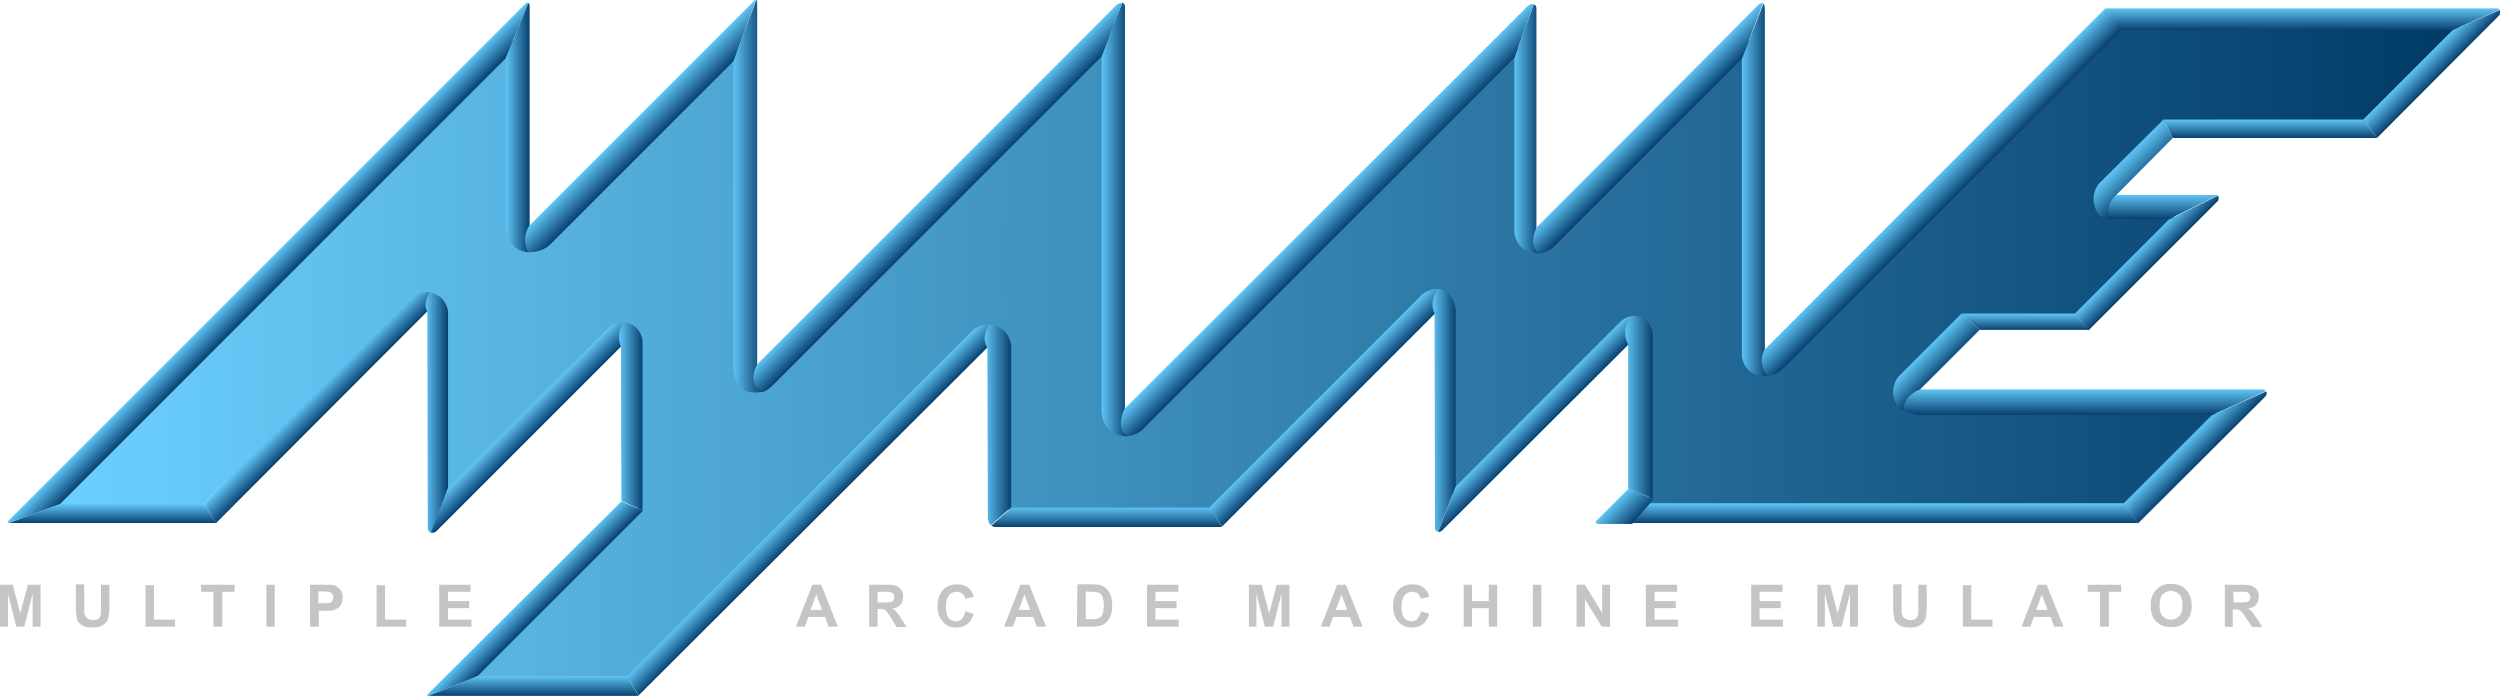 <?xml version="1.0" encoding="utf-8"?>
<!-- Generator: Adobe Illustrator 18.0.0, SVG Export Plug-In . SVG Version: 6.00 Build 0)  -->
<!DOCTYPE svg PUBLIC "-//W3C//DTD SVG 1.1//EN" "http://www.w3.org/Graphics/SVG/1.1/DTD/svg11.dtd">
<svg version="1.1" id="TEXT" xmlns="http://www.w3.org/2000/svg" xmlns:xlink="http://www.w3.org/1999/xlink" x="0px" y="0px"
	 viewBox="0 0 566.9 157.8" enable-background="new 0 0 566.9 157.8" xml:space="preserve">
<linearGradient id="SVGID_1_" gradientUnits="userSpaceOnUse" x1="558.129" y1="-795.596" x2="11.771" y2="-795.596" gradientTransform="matrix(1 0 0 -1 -0.18 -715.41)">
	<stop  offset="0" style="stop-color:#013A67"/>
	<stop  offset="1" style="stop-color:#6CD1FF"/>
</linearGradient>
<polygon fill="url(#SVGID_1_)" points="491.2,27.7 536.8,27.9 557.9,5.9 480,5.6 406.7,79.2 396.4,79.8 396.7,9 355.5,51.1 
	345.6,52.2 345.6,9.4 261.3,92.8 250.8,94 251.7,8.1 177.9,82.9 168.3,83 167.1,11.1 127.3,51.2 116.3,51.7 116.7,8.9 11.6,114.9 
	46.2,114.3 91.6,70.3 100.3,70.3 99.9,114.5 136,77.5 144.7,77.5 144.7,115.2 104.9,154.7 143,154.2 218,78.3 228.1,78.3 
	228.1,115.6 274.9,115.9 320.1,70.4 328.8,69.8 328.7,112.8 364.8,76.7 373.4,76.7 373.9,113.1 373.2,115 482.4,115 503.3,93.8 
	435.4,92.7 434.8,82.8 445.4,71.7 471,71.7 493.2,49.1 479.8,48.6 479.8,39.1 "/>
<linearGradient id="SVGID_2_" gradientUnits="userSpaceOnUse" x1="64.709" y1="-778.788" x2="60.764" y2="-774.844" gradientTransform="matrix(1 0 0 -1 -0.18 -715.41)">
	<stop  offset="0" style="stop-color:#08406F"/>
	<stop  offset="1" style="stop-color:#60C5F5"/>
</linearGradient>
<path fill="url(#SVGID_2_)" d="M114.7,13.2L13.6,114.3l-11.5,4.3c0,0-0.6,0-0.3-0.4c0,0,117.3-117.3,117.5-117.5
	c0.2-0.2,0.5,0,0.5,0L114.7,13.2z"/>
<linearGradient id="SVGID_3_" gradientUnits="userSpaceOnUse" x1="123.295" y1="-853.909" x2="119.669" y2="-850.284" gradientTransform="matrix(1 0 0 -1 -0.18 -715.41)">
	<stop  offset="0" style="stop-color:#08406F"/>
	<stop  offset="1" style="stop-color:#60C5F5"/>
</linearGradient>
<path fill="url(#SVGID_3_)" d="M145.8,115.8l-37.5,37.5l-11.1,4.5c0,0-0.6,0.1-0.2-0.4l43.9-43.7L145.8,115.8z"/>
<linearGradient id="SVGID_4_" gradientUnits="userSpaceOnUse" x1="25.724" y1="-834.051" x2="25.724" y2="-829.738" gradientTransform="matrix(1 0 0 -1 -0.18 -715.41)">
	<stop  offset="0" style="stop-color:#08406F"/>
	<stop  offset="1" style="stop-color:#60C5F5"/>
</linearGradient>
<polygon fill="url(#SVGID_4_)" points="49,118.6 2.1,118.6 13.6,114.3 46.2,114.3 "/>
<linearGradient id="SVGID_5_" gradientUnits="userSpaceOnUse" x1="121.185" y1="-873.181" x2="121.185" y2="-868.724" gradientTransform="matrix(1 0 0 -1 -0.18 -715.41)">
	<stop  offset="0" style="stop-color:#08406F"/>
	<stop  offset="1" style="stop-color:#60C5F5"/>
</linearGradient>
<polygon fill="url(#SVGID_5_)" points="144.8,157.8 97.2,157.8 108.3,153.3 142.2,153.3 "/>
<linearGradient id="SVGID_6_" gradientUnits="userSpaceOnUse" x1="427.694" y1="-834.023" x2="427.694" y2="-829.556" gradientTransform="matrix(1 0 0 -1 -0.18 -715.41)">
	<stop  offset="0" style="stop-color:#08406F"/>
	<stop  offset="1" style="stop-color:#60C5F5"/>
</linearGradient>
<polygon fill="url(#SVGID_6_)" points="484.8,118.6 370.2,118.6 374.1,114.1 481.5,114.1 "/>
<linearGradient id="SVGID_7_" gradientUnits="userSpaceOnUse" x1="251.064" y1="-834.894" x2="251.064" y2="-830.415" gradientTransform="matrix(1 0 0 -1 -0.18 -715.41)">
	<stop  offset="0" style="stop-color:#08406F"/>
	<stop  offset="1" style="stop-color:#60C5F5"/>
</linearGradient>
<path fill="url(#SVGID_7_)" d="M277.1,119.5l-51.5,0c-0.3,0-0.8-0.3-0.8-0.3l4.6-4.1h45.1L277.1,119.5z"/>
<linearGradient id="SVGID_8_" gradientUnits="userSpaceOnUse" x1="522.28" y1="-722.186" x2="522.28" y2="-717.323" gradientTransform="matrix(1 0 0 -1 -0.18 -715.41)">
	<stop  offset="0" style="stop-color:#08406F"/>
	<stop  offset="1" style="stop-color:#60C5F5"/>
</linearGradient>
<path fill="url(#SVGID_8_)" d="M477.4,1.9H566c0.8,0,0.8,0.3,0.8,0.3l-10.6,4.6h-75.2L477.4,1.9z"/>
<linearGradient id="SVGID_9_" gradientUnits="userSpaceOnUse" x1="515.013" y1="-746.714" x2="515.013" y2="-742.504" gradientTransform="matrix(1 0 0 -1 -0.18 -715.41)">
	<stop  offset="0" style="stop-color:#08406F"/>
	<stop  offset="1" style="stop-color:#60C5F5"/>
</linearGradient>
<polygon fill="url(#SVGID_9_)" points="539,31.3 492.7,31.3 490.6,27.1 535.9,27.1 "/>
<linearGradient id="SVGID_10_" gradientUnits="userSpaceOnUse" x1="459.37" y1="-790.23" x2="459.37" y2="-786.51" gradientTransform="matrix(1 0 0 -1 -0.18 -715.41)">
	<stop  offset="0" style="stop-color:#08406F"/>
	<stop  offset="1" style="stop-color:#60C5F5"/>
</linearGradient>
<polygon fill="url(#SVGID_10_)" points="473.6,74.8 448.9,74.8 444.8,71.1 470.4,71.1 "/>
<linearGradient id="SVGID_11_" gradientUnits="userSpaceOnUse" x1="490.161" y1="-765.11" x2="490.161" y2="-759.556" gradientTransform="matrix(1 0 0 -1 -0.18 -715.41)">
	<stop  offset="0" style="stop-color:#08406F"/>
	<stop  offset="1" style="stop-color:#60C5F5"/>
</linearGradient>
<path fill="url(#SVGID_11_)" d="M491.8,49.7h-13.6l-1.2-5.5h25.5c0.3,0,0.4,0.1,0.4,0.1L491.8,49.7z"/>
<linearGradient id="SVGID_12_" gradientUnits="userSpaceOnUse" x1="74.39" y1="-808.825" x2="70.847" y2="-805.282" gradientTransform="matrix(1 0 0 -1 -0.18 -715.41)">
	<stop  offset="0" style="stop-color:#08406F"/>
	<stop  offset="1" style="stop-color:#60C5F5"/>
</linearGradient>
<path fill="url(#SVGID_12_)" d="M96.9,70.6l-47.9,48l-2.8-4.3L92.8,68c2-2.3,4.7-1.7,4.7-1.7L96.9,70.6z"/>
<linearGradient id="SVGID_13_" gradientUnits="userSpaceOnUse" x1="120.256" y1="-744.369" x2="114.89" y2="-744.369" gradientTransform="matrix(1 0 0 -1 -0.18 -715.41)">
	<stop  offset="0" style="stop-color:#08406F"/>
	<stop  offset="1" style="stop-color:#60C5F5"/>
</linearGradient>
<path fill="url(#SVGID_13_)" d="M114.7,51.7V13.2l5.1-12.5c0,0,0.3,0.1,0.3,0.6c0,0.5,0,53.6,0,53.6l-0.3,2.3
	C119.8,57.2,115.3,57.2,114.7,51.7z"/>
<linearGradient id="SVGID_14_" gradientUnits="userSpaceOnUse" x1="173.082" y1="-759.96" x2="166.421" y2="-759.96" gradientTransform="matrix(1 0 0 -1 -0.18 -715.41)">
	<stop  offset="0" style="stop-color:#08406F"/>
	<stop  offset="1" style="stop-color:#60C5F5"/>
</linearGradient>
<path fill="url(#SVGID_14_)" d="M172.9,88.8c0,0-6.5,1.9-6.6-5.6c-0.1-7.3,0-69.3,0-69.3L171.5,0c0,0,0.2,0,0.2,0.7l0,81.8
	L172.9,88.8z"/>
<linearGradient id="SVGID_15_" gradientUnits="userSpaceOnUse" x1="255.989" y1="-765.216" x2="249.996" y2="-765.216" gradientTransform="matrix(1 0 0 -1 -0.18 -715.41)">
	<stop  offset="0" style="stop-color:#08406F"/>
	<stop  offset="1" style="stop-color:#60C5F5"/>
</linearGradient>
<path fill="url(#SVGID_15_)" d="M255.8,98.9c0,0-5.9,0.6-6-6.1l0-80.1l4.7-12.1c0,0,0.6,0.2,0.6,0.9l0,91.1L255.8,98.9z"/>
<linearGradient id="SVGID_16_" gradientUnits="userSpaceOnUse" x1="349.277" y1="-744.624" x2="343.576" y2="-744.624" gradientTransform="matrix(1 0 0 -1 -0.18 -715.41)">
	<stop  offset="0" style="stop-color:#08406F"/>
	<stop  offset="1" style="stop-color:#60C5F5"/>
</linearGradient>
<path fill="url(#SVGID_16_)" d="M349.1,57.4c0,0-4.9,0.5-5.7-4.6V13.1L347.8,1c0,0,0.6,0.1,0.6,0.9v49.7L349.1,57.4z"/>
<linearGradient id="SVGID_17_" gradientUnits="userSpaceOnUse" x1="400.961" y1="-758.445" x2="395.164" y2="-758.445" gradientTransform="matrix(1 0 0 -1 -0.18 -715.41)">
	<stop  offset="0" style="stop-color:#08406F"/>
	<stop  offset="1" style="stop-color:#60C5F5"/>
</linearGradient>
<path fill="url(#SVGID_17_)" d="M400.8,85.3c0,0-4.9,0.6-5.8-4.4V13.3l4.9-12.5c0,0,0.3,0.2,0.3,1.7v77.2L400.8,85.3z"/>
<linearGradient id="SVGID_18_" gradientUnits="userSpaceOnUse" x1="101.766" y1="-808.938" x2="96.655" y2="-808.938" gradientTransform="matrix(1 0 0 -1 -0.18 -715.41)">
	<stop  offset="0" style="stop-color:#08406F"/>
	<stop  offset="1" style="stop-color:#60C5F5"/>
</linearGradient>
<path fill="url(#SVGID_18_)" d="M97.8,120.8c0,0-0.8-0.1-0.8-1.1c0-0.9-0.1-49-0.1-49s-1.2-1.6,0.6-4.4c0.5,0.1,3.5,0.7,4.1,4.3
	v40.4L97.8,120.8z"/>
<linearGradient id="SVGID_19_" gradientUnits="userSpaceOnUse" x1="121.249" y1="-813.837" x2="117.696" y2="-810.284" gradientTransform="matrix(1 0 0 -1 -0.18 -715.41)">
	<stop  offset="0" style="stop-color:#08406F"/>
	<stop  offset="1" style="stop-color:#60C5F5"/>
</linearGradient>
<path fill="url(#SVGID_19_)" d="M140.8,78.6c0,0-41.5,41.5-41.9,41.9c-0.3,0.4-1.2,0.3-1.2,0.3l3.8-10l36.1-36.1
	c0,0,1.3-1.7,3.8-1.6L140.8,78.6z"/>
<linearGradient id="SVGID_20_" gradientUnits="userSpaceOnUse" x1="553.437" y1="-732.501" x2="549.768" y2="-728.831" gradientTransform="matrix(1 0 0 -1 -0.18 -715.41)">
	<stop  offset="0" style="stop-color:#08406F"/>
	<stop  offset="1" style="stop-color:#60C5F5"/>
</linearGradient>
<path fill="url(#SVGID_20_)" d="M566.6,3.6L539,31.3l-3.1-4.2l20.3-20.3l10.6-4.5C566.8,2.2,567.2,3.1,566.6,3.6z"/>
<linearGradient id="SVGID_21_" gradientUnits="userSpaceOnUse" x1="145.995" y1="-809.878" x2="140.596" y2="-809.878" gradientTransform="matrix(1 0 0 -1 -0.18 -715.41)">
	<stop  offset="0" style="stop-color:#08406F"/>
	<stop  offset="1" style="stop-color:#60C5F5"/>
</linearGradient>
<path fill="url(#SVGID_21_)" d="M140.9,113.6l-0.1-35c0,0-1.3-2.6,0.6-5.5c0.6,0,3.7,0.4,4.3,4.1l0,38.5L140.9,113.6z"/>
<linearGradient id="SVGID_22_" gradientUnits="userSpaceOnUse" x1="148.777" y1="-747.009" x2="144.289" y2="-742.521" gradientTransform="matrix(1 0 0 -1 -0.18 -715.41)">
	<stop  offset="0" style="stop-color:#08406F"/>
	<stop  offset="1" style="stop-color:#60C5F5"/>
</linearGradient>
<path fill="url(#SVGID_22_)" d="M166.3,13.9l-41.5,41.5c-2,2-5,1.8-5,1.8c-1.8-3.5,0.3-6.1,0.3-6.1s50.5-50.5,50.9-50.9
	c0.3-0.4,0.5-0.3,0.5-0.3L166.3,13.9z"/>
<linearGradient id="SVGID_23_" gradientUnits="userSpaceOnUse" x1="215.846" y1="-762.321" x2="211.687" y2="-758.163" gradientTransform="matrix(1 0 0 -1 -0.18 -715.41)">
	<stop  offset="0" style="stop-color:#08406F"/>
	<stop  offset="1" style="stop-color:#60C5F5"/>
</linearGradient>
<path fill="url(#SVGID_23_)" d="M249.8,12.8l-74.4,74.4c-1.6,1.6-2.5,1.7-2.5,1.7c-3.8-1.9-1.2-6.3-1.2-6.3s80.7-80.6,81-81
	c0.9-1.1,1.8-0.9,1.8-0.9L249.8,12.8z"/>
<linearGradient id="SVGID_24_" gradientUnits="userSpaceOnUse" x1="304.315" y1="-767.81" x2="299.931" y2="-763.426" gradientTransform="matrix(1 0 0 -1 -0.18 -715.41)">
	<stop  offset="0" style="stop-color:#08406F"/>
	<stop  offset="1" style="stop-color:#60C5F5"/>
</linearGradient>
<path fill="url(#SVGID_24_)" d="M343.4,13.1l-84.2,84.2c-1.4,1.4-3.4,1.6-3.4,1.6c-3.1-1.6-0.8-6.2-0.8-6.2s90.6-90.5,91-90.9
	c0.9-1.1,1.8-0.9,1.8-0.9L343.4,13.1z"/>
<linearGradient id="SVGID_25_" gradientUnits="userSpaceOnUse" x1="376.971" y1="-746.861" x2="372.763" y2="-742.652" gradientTransform="matrix(1 0 0 -1 -0.18 -715.41)">
	<stop  offset="0" style="stop-color:#08406F"/>
	<stop  offset="1" style="stop-color:#60C5F5"/>
</linearGradient>
<path fill="url(#SVGID_25_)" d="M395,13.3l-42.5,42.5c-1.4,1.4-3.4,1.7-3.4,1.7c-2.9-1.9-0.6-6-0.6-6s49.6-49.7,49.9-50.1
	c1-1,1.4-0.7,1.4-0.7L395,13.3z"/>
<linearGradient id="SVGID_26_" gradientUnits="userSpaceOnUse" x1="488.738" y1="-775.264" x2="485.281" y2="-771.807" gradientTransform="matrix(1 0 0 -1 -0.18 -715.41)">
	<stop  offset="0" style="stop-color:#08406F"/>
	<stop  offset="1" style="stop-color:#60C5F5"/>
</linearGradient>
<path fill="url(#SVGID_26_)" d="M503,45.5l-29.4,29.4l-3.2-3.7l21.4-21.4l11.1-5.4C502.9,44.3,503.3,44.6,503,45.5z"/>
<linearGradient id="SVGID_27_" gradientUnits="userSpaceOnUse" x1="499.808" y1="-819.376" x2="495.848" y2="-815.416" gradientTransform="matrix(1 0 0 -1 -0.18 -715.41)">
	<stop  offset="0" style="stop-color:#08406F"/>
	<stop  offset="1" style="stop-color:#60C5F5"/>
</linearGradient>
<path fill="url(#SVGID_27_)" d="M513.6,90l-28.8,28.7l-3.3-4.5l20-20l12.3-5.4C513.9,88.7,514.3,89.2,513.6,90z"/>
<linearGradient id="SVGID_28_" gradientUnits="userSpaceOnUse" x1="441.837" y1="-761.614" x2="437.553" y2="-757.331" gradientTransform="matrix(1 0 0 -1 -0.18 -715.41)">
	<stop  offset="0" style="stop-color:#08406F"/>
	<stop  offset="1" style="stop-color:#60C5F5"/>
</linearGradient>
<path fill="url(#SVGID_28_)" d="M481.1,6.8l-76.9,76.9c-1.4,1.4-3.4,1.6-3.4,1.6c-2.4-3.1-0.7-6-0.7-6l77.3-77.4L481.1,6.8z"/>
<linearGradient id="SVGID_29_" gradientUnits="userSpaceOnUse" x1="486.859" y1="-756.649" x2="481.746" y2="-751.536" gradientTransform="matrix(1 0 0 -1 -0.18 -715.41)">
	<stop  offset="0" style="stop-color:#08406F"/>
	<stop  offset="1" style="stop-color:#60C5F5"/>
</linearGradient>
<path fill="url(#SVGID_29_)" d="M492.7,31.3L480,44.1c-2.8,2.3-1.8,5.6-1.8,5.6c-2.3-0.2-3.1-2.1-3.4-3.7c-0.3-1.6,0.3-3.4,1.3-4.5
	l14.5-14.4L492.7,31.3z"/>
<linearGradient id="SVGID_30_" gradientUnits="userSpaceOnUse" x1="185.978" y1="-832.331" x2="182.335" y2="-828.688" gradientTransform="matrix(1 0 0 -1 -0.18 -715.41)">
	<stop  offset="0" style="stop-color:#08406F"/>
	<stop  offset="1" style="stop-color:#60C5F5"/>
</linearGradient>
<path fill="url(#SVGID_30_)" d="M142.2,153.3l77.9-77.9c0,0,1.4-1.9,4.3-1.8l-0.5,5.2c0,0-78.7,78.5-79.1,78.9L142.2,153.3z"/>
<linearGradient id="SVGID_31_" gradientUnits="userSpaceOnUse" x1="303.028" y1="-809.139" x2="299.387" y2="-805.498" gradientTransform="matrix(1 0 0 -1 -0.18 -715.41)">
	<stop  offset="0" style="stop-color:#08406F"/>
	<stop  offset="1" style="stop-color:#60C5F5"/>
</linearGradient>
<path fill="url(#SVGID_31_)" d="M274.3,115L322,67.3c0,0,1.4-1.9,4.3-1.8l-0.9,5.6l-48.3,48.3L274.3,115z"/>
<linearGradient id="SVGID_32_" gradientUnits="userSpaceOnUse" x1="349.889" y1="-813.084" x2="346.379" y2="-809.575" gradientTransform="matrix(1 0 0 -1 -0.18 -715.41)">
	<stop  offset="0" style="stop-color:#08406F"/>
	<stop  offset="1" style="stop-color:#60C5F5"/>
</linearGradient>
<path fill="url(#SVGID_32_)" d="M330.1,110.3l36.8-36.8c0.8-0.8,1.8-1.8,3.4-1.8l-0.1,5.5l-43.1,43c-0.6,0.6-1,0.4-1,0.4
	L330.1,110.3z"/>
<linearGradient id="SVGID_33_" gradientUnits="userSpaceOnUse" x1="370.807" y1="-833.641" x2="366.382" y2="-829.218" gradientTransform="matrix(1 0 0 -1 -0.18 -715.41)">
	<stop  offset="0" style="stop-color:#08406F"/>
	<stop  offset="1" style="stop-color:#60C5F5"/>
</linearGradient>
<path fill="url(#SVGID_33_)" d="M362,118.1l7.3-7.3l5.6,2.3l-0.7,1l-3.8,4.4l-0.3,0.3h-7.7c-0.3,0-0.5-0.3-0.5-0.3
	S361.6,118.5,362,118.1z"/>
<linearGradient id="SVGID_34_" gradientUnits="userSpaceOnUse" x1="229.458" y1="-811.768" x2="223.42" y2="-811.768" gradientTransform="matrix(1 0 0 -1 -0.18 -715.41)">
	<stop  offset="0" style="stop-color:#08406F"/>
	<stop  offset="1" style="stop-color:#60C5F5"/>
</linearGradient>
<path fill="url(#SVGID_34_)" d="M224,117.3l-0.1-38.5c0,0-1.7-2,0.5-5.2c0.7,0,4.2,0.5,4.9,4.7l0,36.7l-4.6,4.1
	C224.7,119.1,224,118.6,224,117.3z"/>
<linearGradient id="SVGID_35_" gradientUnits="userSpaceOnUse" x1="330.305" y1="-808.518" x2="325.092" y2="-808.518" gradientTransform="matrix(1 0 0 -1 -0.18 -715.41)">
	<stop  offset="0" style="stop-color:#08406F"/>
	<stop  offset="1" style="stop-color:#60C5F5"/>
</linearGradient>
<path fill="url(#SVGID_35_)" d="M325.4,119.9l-0.1-48.8c0,0-1.5-2.7,0.9-5.6c0.6,0,3.2,0.5,3.9,4.7v40l-4,10.4
	C326.1,120.6,325.5,120.5,325.4,119.9z"/>
<linearGradient id="SVGID_36_" gradientUnits="userSpaceOnUse" x1="374.97" y1="-807.806" x2="368.725" y2="-807.806" gradientTransform="matrix(1 0 0 -1 -0.18 -715.41)">
	<stop  offset="0" style="stop-color:#08406F"/>
	<stop  offset="1" style="stop-color:#60C5F5"/>
</linearGradient>
<path fill="url(#SVGID_36_)" d="M369.2,110.8V78.1c0,0-2.1-3.4,1.1-6.5c0.7,0,4.1,0.2,4.5,4.3v37.1L369.2,110.8z"/>
<linearGradient id="SVGID_37_" gradientUnits="userSpaceOnUse" x1="440.638" y1="-799.675" x2="436.219" y2="-795.256" gradientTransform="matrix(1 0 0 -1 -0.18 -715.41)">
	<stop  offset="0" style="stop-color:#08406F"/>
	<stop  offset="1" style="stop-color:#60C5F5"/>
</linearGradient>
<path fill="url(#SVGID_37_)" d="M448.9,74.8l-13.5,13.5l-3.8,4.8c-3.9-2.5-2-6.9-0.9-7.9l14.1-14.1L448.9,74.8z"/>
<linearGradient id="SVGID_38_" gradientUnits="userSpaceOnUse" x1="472.921" y1="-809.508" x2="472.921" y2="-803.707" gradientTransform="matrix(1 0 0 -1 -0.18 -715.41)">
	<stop  offset="0" style="stop-color:#08406F"/>
	<stop  offset="1" style="stop-color:#60C5F5"/>
</linearGradient>
<path fill="url(#SVGID_38_)" d="M501.6,94.1h-66.4c-2.5-0.2-3.6-1-3.6-1c0-3.6,3.8-4.8,3.8-4.8l77.7,0c0.5,0,0.7,0.4,0.7,0.4
	L501.6,94.1z"/>
<g>
	<path fill="#c3c6c5" d="M0,142.1v-9.5h2.9l1.7,6.5l1.7-6.5h2.9v9.5H7.4v-7.5l-1.9,7.5H3.7l-1.9-7.5v7.5H0z"/>
	<path fill="#c3c6c5" d="M17.2,132.5h1.9v5.2c0,0.8,0,1.4,0.1,1.6c0.1,0.4,0.3,0.7,0.6,0.9s0.7,0.4,1.3,0.4c0.5,0,1-0.1,1.2-0.3
		c0.3-0.2,0.4-0.5,0.5-0.8c0.1-0.3,0.1-0.9,0.1-1.6v-5.3h1.9v5c0,1.1-0.1,1.9-0.2,2.4c-0.1,0.5-0.3,0.9-0.6,1.2
		c-0.3,0.3-0.7,0.6-1.1,0.8c-0.5,0.2-1.1,0.3-1.8,0.3c-0.9,0-1.6-0.1-2.1-0.3c-0.5-0.2-0.8-0.5-1.1-0.8c-0.3-0.3-0.5-0.7-0.5-1.1
		c-0.1-0.5-0.2-1.4-0.2-2.4C17.2,137.6,17.2,132.5,17.2,132.5z"/>
	<path fill="#c3c6c5" d="M33,142.1v-9.4h1.9v7.8h4.8v1.6L33,142.1L33,142.1z"/>
	<path fill="#c3c6c5" d="M48.4,142.1v-7.9h-2.8v-1.6h7.6v1.6h-2.8v7.9H48.4z"/>
	<path fill="#c3c6c5" d="M60.4,142.1v-9.5h1.9v9.5H60.4z"/>
	<path fill="#c3c6c5" d="M70.3,142.1v-9.5h3.1c1.2,0,1.9,0,2.3,0.1c0.5,0.1,1,0.5,1.4,0.9c0.4,0.5,0.6,1.1,0.6,1.9
		c0,0.6-0.1,1.1-0.3,1.5c-0.2,0.4-0.5,0.7-0.8,0.9c-0.3,0.2-0.7,0.4-1,0.5c-0.5,0.1-1.1,0.1-2,0.1h-1.3v3.6L70.3,142.1L70.3,142.1z
		 M72.2,134.1v2.7h1.1c0.8,0,1.3-0.1,1.5-0.1c0.3-0.1,0.5-0.3,0.6-0.5s0.2-0.5,0.2-0.7c0-0.3-0.1-0.6-0.3-0.9
		c-0.2-0.2-0.5-0.4-0.8-0.4c-0.2,0-0.7-0.1-1.4-0.1L72.2,134.1L72.2,134.1z"/>
	<path fill="#c3c6c5" d="M85.4,142.1v-9.4h1.9v7.8h4.8v1.6L85.4,142.1L85.4,142.1z"/>
	<path fill="#c3c6c5" d="M99.6,142.1v-9.5h7.1v1.6h-5.1v2.1h4.8v1.6h-4.8v2.6h5.3v1.6L99.6,142.1L99.6,142.1z"/>
</g>
<g>
	<path fill="#c3c6c5" d="M190,142.1h-2.1l-0.8-2.2h-3.8l-0.8,2.2h-2l3.7-9.5h2L190,142.1z M186.4,138.3l-1.3-3.5l-1.3,3.5H186.4z"/>
	<path fill="#c3c6c5" d="M197.1,142.1v-9.5h4c1,0,1.8,0.1,2.2,0.3c0.5,0.2,0.8,0.5,1.1,0.9c0.3,0.4,0.4,0.9,0.4,1.5
		c0,0.7-0.2,1.3-0.6,1.8c-0.4,0.5-1,0.8-1.9,0.9c0.4,0.2,0.8,0.5,1,0.8c0.3,0.3,0.6,0.8,1.1,1.5l1.2,1.9h-2.3L202,140
		c-0.5-0.7-0.8-1.2-1-1.4c-0.2-0.2-0.4-0.3-0.6-0.4c-0.2-0.1-0.5-0.1-1-0.1H199v4L197.1,142.1L197.1,142.1z M199,136.6h1.4
		c0.9,0,1.5,0,1.7-0.1c0.2-0.1,0.4-0.2,0.5-0.4c0.1-0.2,0.2-0.4,0.2-0.7c0-0.3-0.1-0.6-0.3-0.8c-0.2-0.2-0.4-0.3-0.7-0.4
		c-0.2,0-0.6,0-1.4,0H199L199,136.6L199,136.6z"/>
	<path fill="#c3c6c5" d="M218.9,138.6l1.9,0.6c-0.3,1-0.8,1.8-1.4,2.3c-0.7,0.5-1.5,0.8-2.5,0.8c-1.3,0-2.3-0.4-3.1-1.3
		c-0.8-0.9-1.2-2-1.2-3.5c0-1.6,0.4-2.8,1.2-3.7c0.8-0.9,1.9-1.3,3.2-1.3c1.2,0,2.1,0.3,2.8,1c0.4,0.4,0.8,1,1,1.8l-1.9,0.5
		c-0.1-0.5-0.3-0.9-0.7-1.2c-0.4-0.3-0.8-0.4-1.3-0.4c-0.7,0-1.3,0.3-1.7,0.8c-0.4,0.5-0.7,1.3-0.7,2.5c0,1.2,0.2,2.1,0.6,2.6
		c0.4,0.5,1,0.8,1.7,0.8c0.5,0,0.9-0.2,1.3-0.5C218.5,139.8,218.8,139.3,218.9,138.6z"/>
	<path fill="#c3c6c5" d="M237.2,142.1h-2.1l-0.8-2.2h-3.8l-0.8,2.2h-2l3.7-9.5h2L237.2,142.1z M233.6,138.3l-1.3-3.5l-1.3,3.5H233.6
		z"/>
	<path fill="#c3c6c5" d="M244.3,132.5h3.5c0.8,0,1.4,0.1,1.8,0.2c0.6,0.2,1,0.5,1.4,0.9c0.4,0.4,0.7,0.9,0.9,1.5
		c0.2,0.6,0.3,1.4,0.3,2.3c0,0.8-0.1,1.5-0.3,2c-0.2,0.7-0.6,1.3-1,1.7c-0.3,0.3-0.8,0.6-1.4,0.8c-0.4,0.1-1,0.2-1.7,0.2h-3.6
		L244.3,132.5L244.3,132.5L244.3,132.5z M246.2,134.1v6.3h1.4c0.5,0,0.9,0,1.2-0.1c0.3-0.1,0.6-0.2,0.8-0.4c0.2-0.2,0.4-0.5,0.5-0.9
		c0.1-0.4,0.2-1,0.2-1.7c0-0.7-0.1-1.3-0.2-1.7c-0.1-0.4-0.3-0.7-0.5-0.9c-0.2-0.2-0.5-0.4-0.9-0.4c-0.3-0.1-0.8-0.1-1.6-0.1
		L246.2,134.1L246.2,134.1z"/>
	<path fill="#c3c6c5" d="M260.1,142.1v-9.5h7.1v1.6H262v2.1h4.8v1.6H262v2.6h5.3v1.6L260.1,142.1L260.1,142.1z"/>
</g>
<g>
	<path fill="#c3c6c5" d="M283.2,142.1v-9.5h2.9l1.7,6.5l1.7-6.5h2.9v9.5h-1.8v-7.5l-1.9,7.5h-1.9l-1.9-7.5v7.5H283.2z"/>
	<path fill="#c3c6c5" d="M309,142.1h-2.1l-0.8-2.2h-3.8l-0.8,2.2h-2l3.7-9.5h2L309,142.1z M305.5,138.3l-1.3-3.5l-1.3,3.5H305.5z"/>
	<path fill="#c3c6c5" d="M322.2,138.6l1.9,0.6c-0.3,1-0.8,1.8-1.4,2.3c-0.7,0.5-1.5,0.8-2.5,0.8c-1.3,0-2.3-0.4-3.1-1.3
		c-0.8-0.9-1.2-2-1.2-3.5c0-1.6,0.4-2.8,1.2-3.7c0.8-0.9,1.9-1.3,3.2-1.3c1.2,0,2.1,0.3,2.8,1c0.4,0.4,0.8,1,1,1.8l-1.9,0.5
		c-0.1-0.5-0.4-0.9-0.7-1.2c-0.4-0.3-0.8-0.4-1.3-0.4c-0.7,0-1.3,0.3-1.7,0.8c-0.4,0.5-0.7,1.3-0.7,2.5c0,1.2,0.2,2.1,0.6,2.6
		c0.4,0.5,1,0.8,1.7,0.8c0.5,0,0.9-0.2,1.3-0.5C321.8,139.8,322.1,139.3,322.2,138.6z"/>
	<path fill="#c3c6c5" d="M331.9,142.1v-9.5h1.9v3.7h3.8v-3.7h1.9v9.5h-1.9v-4.2h-3.8v4.2H331.9z"/>
	<path fill="#c3c6c5" d="M347.6,142.1v-9.5h1.9v9.5H347.6z"/>
	<path fill="#c3c6c5" d="M357.5,142.1v-9.5h1.9l3.9,6.4v-6.4h1.8v9.5h-1.9l-3.8-6.2v6.2H357.5z"/>
	<path fill="#c3c6c5" d="M373.2,142.1v-9.5h7.1v1.6h-5.1v2.1h4.8v1.6h-4.8v2.6h5.3v1.6L373.2,142.1L373.2,142.1z"/>
</g>
<g>
	<path fill="#c3c6c5" d="M397.1,142.1v-9.5h7.1v1.6H399v2.1h4.8v1.6H399v2.6h5.3v1.6L397.1,142.1L397.1,142.1z"/>
	<path fill="#c3c6c5" d="M412.1,142.1v-9.5h2.9l1.7,6.5l1.7-6.5h2.9v9.5h-1.8v-7.5l-1.9,7.5h-1.9l-1.9-7.5v7.5H412.1z"/>
	<path fill="#c3c6c5" d="M429.3,132.5h1.9v5.2c0,0.8,0,1.4,0.1,1.6c0.1,0.4,0.3,0.7,0.6,0.9c0.3,0.2,0.7,0.4,1.3,0.4
		c0.5,0,1-0.1,1.2-0.3c0.3-0.2,0.4-0.5,0.5-0.8c0.1-0.3,0.1-0.9,0.1-1.6v-5.3h1.9v5c0,1.1-0.1,1.9-0.2,2.4c-0.1,0.5-0.3,0.9-0.6,1.2
		c-0.3,0.3-0.7,0.6-1.1,0.8c-0.5,0.2-1.1,0.3-1.8,0.3c-0.9,0-1.6-0.1-2.1-0.3c-0.5-0.2-0.8-0.5-1.1-0.8c-0.3-0.3-0.5-0.7-0.5-1.1
		c-0.1-0.5-0.2-1.4-0.2-2.4L429.3,132.5L429.3,132.5L429.3,132.5z"/>
	<path fill="#c3c6c5" d="M445.1,142.1v-9.4h1.9v7.8h4.8v1.6L445.1,142.1L445.1,142.1z"/>
	<path fill="#c3c6c5" d="M467.9,142.1h-2.1l-0.8-2.2h-3.8l-0.8,2.2h-2l3.7-9.5h2L467.9,142.1z M464.3,138.3l-1.3-3.5l-1.3,3.5H464.3
		z"/>
	<path fill="#c3c6c5" d="M476.2,142.1v-7.9h-2.8v-1.6h7.6v1.6h-2.8v7.9H476.2z"/>
	<path fill="#c3c6c5" d="M487.7,137.4c0-1,0.1-1.8,0.4-2.4c0.2-0.5,0.5-0.9,0.9-1.3c0.4-0.4,0.8-0.7,1.2-0.9
		c0.6-0.3,1.3-0.4,2.1-0.4c1.4,0,2.5,0.4,3.4,1.3c0.8,0.9,1.3,2.1,1.3,3.6c0,1.5-0.4,2.7-1.3,3.6c-0.8,0.9-2,1.3-3.4,1.3
		c-1.4,0-2.5-0.4-3.4-1.3S487.7,138.9,487.7,137.4z M489.7,137.3c0,1.1,0.2,1.9,0.7,2.4c0.5,0.6,1.1,0.8,1.9,0.8
		c0.8,0,1.4-0.3,1.9-0.8c0.5-0.6,0.7-1.4,0.7-2.5c0-1.1-0.2-1.9-0.7-2.4c-0.5-0.5-1.1-0.8-1.9-0.8s-1.4,0.3-1.9,0.8
		S489.7,136.2,489.7,137.3z"/>
	<path fill="#c3c6c5" d="M504.5,142.1v-9.5h4c1,0,1.8,0.1,2.2,0.3c0.5,0.2,0.8,0.5,1.1,0.9c0.3,0.4,0.4,0.9,0.4,1.5
		c0,0.7-0.2,1.3-0.6,1.8c-0.4,0.5-1,0.8-1.9,0.9c0.4,0.2,0.8,0.5,1,0.8c0.3,0.3,0.6,0.8,1.1,1.5l1.2,1.9h-2.3l-1.4-2.1
		c-0.5-0.7-0.8-1.2-1-1.4c-0.2-0.2-0.4-0.3-0.6-0.4c-0.2-0.1-0.5-0.1-1-0.1h-0.4v4L504.5,142.1L504.5,142.1L504.5,142.1L504.5,142.1
		L504.5,142.1L504.5,142.1z M506.5,136.6h1.4c0.9,0,1.5,0,1.7-0.1c0.2-0.1,0.4-0.2,0.5-0.4c0.1-0.2,0.2-0.4,0.2-0.7
		c0-0.3-0.1-0.6-0.3-0.8c-0.2-0.2-0.4-0.3-0.7-0.4c-0.2,0-0.6,0-1.4,0h-1.5L506.5,136.6L506.5,136.6z"/>
</g>
</svg>
